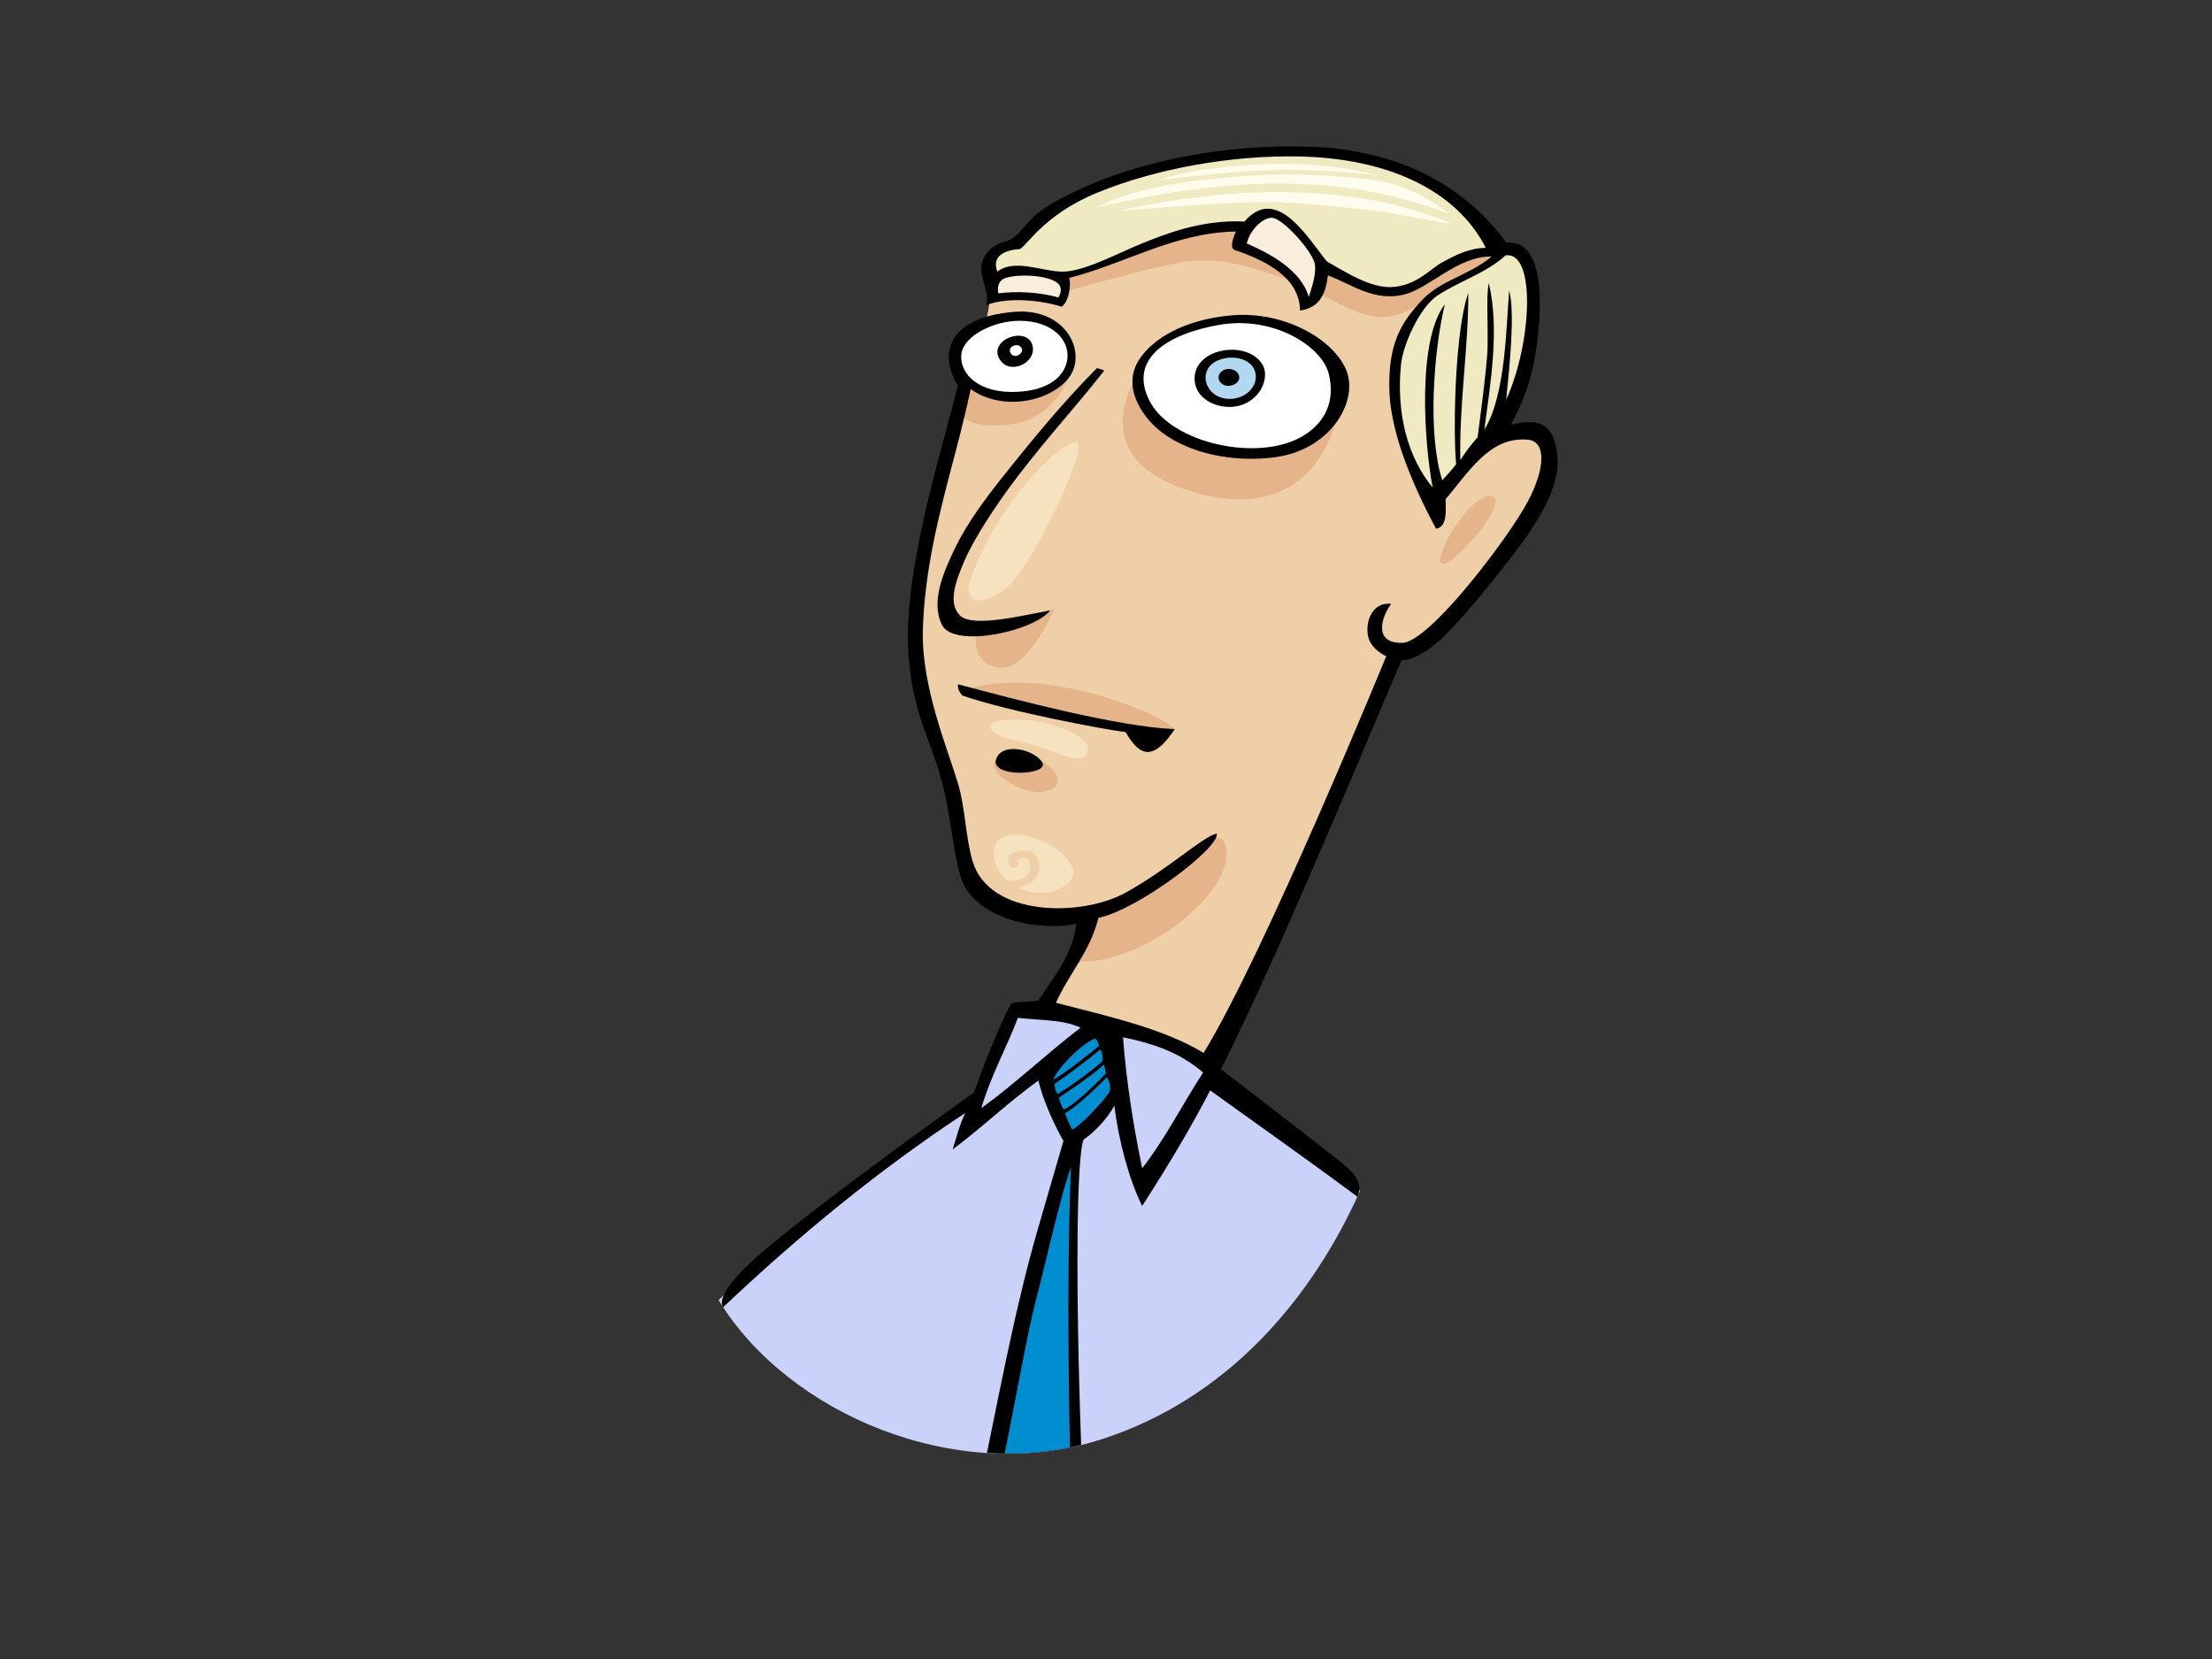 <?xml version="1.0" encoding="utf-8"?>
<!-- Generator: Adobe Illustrator 17.0.0, SVG Export Plug-In . SVG Version: 6.00 Build 0)  -->
<!DOCTYPE svg PUBLIC "-//W3C//DTD SVG 1.1//EN" "http://www.w3.org/Graphics/SVG/1.1/DTD/svg11.dtd">
<svg version="1.1" id="Layer_1" xmlns="http://www.w3.org/2000/svg" xmlns:xlink="http://www.w3.org/1999/xlink" x="0px" y="0px"
	 width="800px" height="600px" viewBox="0 0 800 600" enable-background="new 0 0 800 600" xml:space="preserve">
<rect x="0" y="0" width="800" height="600" fill="#333333" stroke="none"/>
<g>
	<path fill-rule="evenodd" clip-rule="evenodd" fill="#EFCFA7" d="M377.185,366.175c0,0,7.224-11.105,10.454-16.665
		c3.238-5.547,6.225-18.577,6.225-18.577s-31.62,3.628-41.828-13.456c-10.213-17.084-4.239-23.277-10.213-42.5
		c-5.969-19.218-12.948-41.436-9.957-58.091c2.984-16.66,18.171-80.521,18.171-80.521s-8.458-4.917-2.982-12.175
		c5.471-7.26,8.709-5.984,8.709-5.984s2.743-6.615,1.991-13.234c-0.739-6.622,0.996-13.244,5.235-15.593
		c4.232-2.349,16.929-13.03,22.656-16.874c5.732-3.842,39.102-16.87,76.7-16.87c37.596,0,49.554,5.769,64.247,16.658
		c14.688,10.893,14.19,16.66,14.19,16.66s8.212,1.711,9.71,9.826c1.491,8.111,2.494,25.411-1.499,37.157
		c-3.98,11.751-9.461,23.926-9.461,23.926s27.696-12.909,19.672,13.239c-6.223,20.29-35.861,48.482-43.08,54.675
		c-3.608,3.093-4.695,5.314-6.972,6.41c-2.275,1.094-5.727,1.064-5.727,1.064s-13.447,33.32-18.923,46.56
		c-5.479,13.239-47.062,103.586-47.062,103.586s-15.687-7.901-31.368-14.097C390.381,365.103,377.185,366.175,377.185,366.175z"/>
	<path fill-rule="evenodd" clip-rule="evenodd" fill="#E5B48A" d="M393.865,330.932c0,0,11.862-3.147,18.77-7.344
		c6.908-4.197,21.293-16.046,25.611-19.992c4.313-3.948,10.351,6.661-2.021,20.978c-12.367,14.311-29.929,21.222-37.404,22.459
		c-7.487,1.232-10.072,0.493-10.072,0.493s1.732-4.195,3.744-8.148C394.504,335.433,393.865,330.932,393.865,330.932z"/>
	<path fill-rule="evenodd" clip-rule="evenodd" fill="#E5B48A" d="M348.173,250.782c2.74,0.636,26.76,6.169,37.409,8.394
		c10.649,2.218,29.909,5.671,32.805,5.673c1.156,0.002,5.281,0.303,6.048-0.744c1.432-1.971-19.866-12.586-42.308-16.044
		C359.69,244.611,345.016,250.035,348.173,250.782z"/>
	<path fill-rule="evenodd" clip-rule="evenodd" fill="#CAD2FA" d="M397.663,520.769c46.123-14.56,76.846-51.065,94.265-90.201
		c-19.499-14.06-48.44-34.055-48.44-34.055s-21.392-16.901-28.716-20.773c-7.317-3.857-24.209-5.789-24.209-5.789l-36.038,26.082
		c0,0-48.992,33.323-74.892,55.538c-5.962,5.111-12.756,11.615-19.726,18.649C284.981,511.334,345.78,537.148,397.663,520.769z"/>
	<path fill-rule="evenodd" clip-rule="evenodd" fill="#E5B48A" d="M352.999,228.256c0,0-2.4,11.736,8.209,13.205
		c10.607,1.469,20.189-21.416,20.189-21.416s-7.532,4.402-14.713,5.865C359.505,227.379,352.999,228.256,352.999,228.256z"/>
	<path fill-rule="evenodd" clip-rule="evenodd" fill="#E5B48A" d="M412.186,134.351c0,0-3.763,18.198,19.157,26.412
		c22.92,8.219,38.663,0.882,42.774-1.755c4.111-2.642,9.577-9.099,9.577-9.099s-6.497,40.494-50.633,28.46
		C388.924,166.34,412.186,134.351,412.186,134.351z"/>
	<path fill-rule="evenodd" clip-rule="evenodd" fill="#E5B48A" d="M349.576,138.169c0,0,4.106,3.815,14.028,5.866
		c9.981,2.07,23.265-8.796,23.265-8.796s-4.789,17.015-23.265,18.486c-17.488,1.387-16.073-5.871-16.073-5.871L349.576,138.169z"/>
	<path fill-rule="evenodd" clip-rule="evenodd" fill="#E5B48A" d="M375.574,274.621c3.689,1.676,7.524,5.282,6.841,8.508
		c-0.68,3.229-7.522,4.7-14.366,1.471c-6.844-3.229-10.56-7.645-7.852-9.841C362.918,272.57,369.755,271.974,375.574,274.621z"/>
	<path fill-rule="evenodd" clip-rule="evenodd" fill="#E5B48A" d="M526.111,190.695c3.67-5.624,9.587-12.325,13.69-11.152
		c4.108,1.176-3.766,13.205-12.66,21.131C518.249,208.592,519.617,200.676,526.111,190.695z"/>
	<path fill-rule="evenodd" clip-rule="evenodd" fill="#E5B48A" d="M385.836,105.307l-1.025-5.575c0,0,7.532-1.471,15.396-4.407
		c7.869-2.933,22.24-10.563,31.137-11.738c8.892-1.176,17.779-1.176,18.817-1.176c1.028,0,26.686,10.563,33.87,14.967
		c7.189,4.401,11.295,7.628,18.136,7.928c6.841,0.283,7.872-0.301,12.322-2.945c4.443-2.63,11.283-9.676,18.129-10.555
		c6.837-0.887,11.933,0.54,11.933,0.54s-7.485,5.617-13.646,7.965c-6.166,2.351-8.547,2.05-13.003,6.164
		c-4.446,4.108-12.653,9.392-21.545,7.926c-8.902-1.469-18.834-9.094-31.489-13.501c-12.653-4.402-24.968-9.094-41.729-5.282
		C406.365,99.434,385.836,105.307,385.836,105.307z"/>
	<path fill-rule="evenodd" clip-rule="evenodd" fill="#008ED0" d="M387.413,412.36c0,0-4.202-9.424-6.307-15.637
		c-2.102-6.21-2.102-10.824-2.102-10.824l18.937-14.634c0,0,2.57,4.811,4.443,12.631c1.863,7.815,1.161,11.625-0.707,15.031
		C399.812,402.332,389.286,412.158,387.413,412.36z"/>
	<path fill-rule="evenodd" clip-rule="evenodd" d="M365.73,362.887c-6.021,10.979-13.456,32.191-13.456,32.191
		s-53.719,38.175-76.688,57.849c-15.898,13.624-15.036,18.437-14.082,19.886c27.258-25.821,56.666-49.97,87.591-70.275
		c-2.25,4.685-3.192,9.01-4.557,13.165c10.785-8.01,19.499-16.554,31.004-24.914c2.593,10.76,9.067,21.85,9.067,21.85
		s-6.575,22.649-9.067,31.21c-7.748,26.651-12.985,54.286-18.602,81.625c11.391,0.722,22.898-0.131,34.072-2.866
		c-2.097-57.901-1.659-105.025,0.922-110.496c4.163-2.866,8.48-7.485,11.1-12.249c1.454,12.456,5.397,27.043,10.053,36.287
		c9.035-14.05,17.124-27.393,24.596-41.801c12.426,8.995,32.199,22.878,53.253,38.456c0.909-1.977,1.989-5.959-4.67-11.428
		c-6.654-5.466-28.327-22.079-44.696-34.71c21.165-41.221,62.073-141.14,65.383-147.885c4.532,0.145,11.048-4.362,15.694-9.035
		c6.689-6.721,13.742-15.258,21.16-24.727c7.408-9.464,20.502-25.835,19.494-39.464c-0.949-12.838-7.135-14.449-16.88-11.891
		c6.203-11.581,9.094-21.409,10.218-37.091c1.035-14.343-0.537-29.85-11.913-28.815c-7.66-10.928-20.998-22.669-39.097-28.978
		c-8.562-2.982-18.748-4.936-26.444-5.442c-29.616-1.927-61.336,3.312-84.969,13.456c-7.741,3.332-16.081,7.541-20.268,11.492
		c-4.187,3.951-6.225,8.076-10.183,8.986c-5.284,1.225-8.256,5.156-8.845,8.697c-0.636,3.771,3.09,10.243,1.777,14.425
		c7.029-2.977,19.494-1.999,27.304,0.545c2.677-1.986,3.446-8.18,2.649-10.43c20.101-5.062,38.168-16.431,60.28-16.781
		c-0.897,2.316-2.233,5.811-0.532,6.629c11.442,3.891,23.548,9.915,23.795,21.944c7.455-1.03,9.348-6.652,10.05-12.702
		c8.515,3.081,16.746,9.806,28.029,6.807c8.641-2.294,19.376-13.991,31.201-13.607c-8.433,6.903-18.119,8.456-24.854,15.421
		c-8.806,9.106-12.345,17.113-12.16,32.043c0.19,14.945,7.431,33.283,16.916,50.959c4.303-0.7,3.448-7.174,3.448-10.723
		c8.138-9.348,15.829-22.831,29.766-21.471c6.617,0.643,6.4,10.141,0,22.291c-6.864,13.037-35.624,50.946-45.372,51.18
		c-10.829,0.249-7.502-9.558-4.057-14.137c-6.866-0.663-9.306,6.213-8.443,11.386c0.863,5.176,6.639,7.573,6.639,7.573
		s-43.967,107.502-66.056,143.486c-14.546-8.843-34.336-13.195-53.408-18.141c4.978-10.997,12.202-18.201,15.386-30.733
		c13.996-2.778,43.989-25.377,42.781-30.501c-5.488,1.42-16.658,12.3-32.78,21.313c-16.135,9.025-49.635,8.872-55.545-11.334
		c-2.644-9.124-2.538-18.913-5.276-28.118c-3.569-11.987-13.17-34.806-12.7-54.887c0.766-31.925,11.475-59.511,17.301-87.697
		c13.454,9.612,34.316,2.807,37.419-7.842c2.755-9.436-5.464-21.288-21.321-20.1c-13.759,1.028-23.302,5.944-24.012,15.694
		c-0.197,2.691,1.008,7.734,3.329,10.933c-5.252,21.057-19.085,64.673-18.07,93.673c0.951,27.102,9.905,35.334,14.025,57.534
		c1.994,10.765,3.159,21.688,5.471,27.819c4.793,12.742,25.182,18.836,41.369,15.692c-1.558,11.529-7.768,18.612-13.794,27.817
		C371.633,362.412,368.222,362.111,365.73,362.887z M401.377,394.527c-0.626,2.137-11.694,13.846-13.676,13.949
		c-0.944-1.752-1.784-3.924-2.528-5.863c5.39-2.93,15.167-13.062,15.167-13.062S402.003,392.395,401.377,394.527z M399.982,388.222
		c0,0-10.785,11.364-15.253,12.998c-0.813-0.84-1.797-4.229-1.797-4.229s13.276-8.697,16.241-12.007
		C399.622,385.916,399.982,388.222,399.982,388.222z M398.545,383.991c-4.845,4.153-12.283,9.575-16.061,11.618
		c-0.535-0.616-1.166-2.469-1.077-3.618c4.663-3.073,11.307-8.157,16.601-12.465C398.545,380.523,399.206,382.931,398.545,383.991z
		 M395.94,375.597c0.897,0.385,1.439,1.698,1.439,2.773c-5.392,4.298-10.469,8.507-16.512,12.231
		C382.405,386.49,390.617,377.884,395.94,375.597z"/>
	<path fill-rule="evenodd" clip-rule="evenodd" fill="#EFEAC2" d="M470.006,56.591c31.124,0.648,56.477,11.719,67.355,33.042
		c-6.324,0.076-11.606,3.011-15.746,5.227c-4.138,2.216-8.626,7.837-17.071,8.875c-8.446,1.035-18.279-5.622-24.66-9.176
		c-6.731-8.207-18.09-28.014-29.781-14.452c-15.674-0.715-28.682,4.549-37.13,7.948c-8.451,3.401-21.091,10.341-28.973,10.191
		c-7.322-0.141-17.217-4.784-23.272,0c-2.004-4.954,1.543-7.675,7.931-8.165c2.164-0.165,8.113-12.152,28.098-20.364
		C418,60.99,445.208,56.071,470.006,56.591z"/>
	<path fill-rule="evenodd" clip-rule="evenodd" fill="#F9EEDC" d="M460.737,78.882c4.394,1.338,14.321,12.576,14.836,16.865
		c0.515,4.291-1.718,9.747-2.245,11.687c-2.753-9.769-14.006-15.706-22.415-19.378C452.055,82.882,457.489,77.897,460.737,78.882z"
		/>
	<path fill-rule="evenodd" clip-rule="evenodd" fill="#EFEAC2" d="M544.725,144.556c1.21-11.978,3.27-31.208,1.097-39.508
		c-1.097,12.288-1.126,37.741-8.993,50.352c2.088-15.923,5.656-36.578,1.585-53.073c-0.934,4.956-0.234,13.237-0.414,23.445
		c-0.118,6.817-3.62,32.393-3.62,32.393s-3.625,3.988-6.211,8.281c-0.582-18.955,3.029-41.88,2.844-60.486
		c-4.567,12.862-5.609,46.877-4.399,61.968c-0.86,1.185-2.93,3.549-4.998,5.767c-5.348-16.414-3.182-46.606,0.937-63.656
		c-10.077,13.074-7.492,50.197-4.387,66.32c-8.919-10.753-13.276-26.474-11.48-44.551c0.707-7.155,6.841-20.788,13.222-24.943
		c8.429-5.488,17.409-8.007,24.643-14.518C555.756,90.862,553.861,124.737,544.725,144.556z"/>
	<path fill-rule="evenodd" clip-rule="evenodd" fill="#F9EEDC" d="M363.823,100.481c4.774-1.439,14.023-1.008,18.104,1.481
		c2.156,1.314,2.112,3.544,0.865,5.619c-6.469-1.848-14.903-2.408-21.727-1.484C360.592,104.023,361.05,101.319,363.823,100.481z"/>
	<path fill-rule="evenodd" clip-rule="evenodd" d="M486.984,134.112c4.313,11.093-5.654,27.856-24.352,31.006
		c-17.399,2.93-39.146-1.922-48.568-14.984c-5.254-7.278-5.878-14.191-2.036-20.138c4.902-7.591,16.357-14.361,32.923-15.913
		C464.71,112.237,482.666,123.019,486.984,134.112z"/>
	<path fill-rule="evenodd" clip-rule="evenodd" fill="#FFFFFF" d="M368.648,116.015c11.556,0,17.929,6.506,17.412,13.313
		c-0.525,6.918-7.408,12.571-20.517,12.423c-13.109-0.148-18.969-7.845-17.764-14.2
		C348.987,121.191,359.683,116.015,368.648,116.015z"/>
	<path fill-rule="evenodd" clip-rule="evenodd" fill="#FFFFFF" d="M441.009,117.479c19.391-3.398,36.987,7.699,39.506,17.555
		c2.516,9.863-1.102,17.722-9.264,22.629c-16.061,9.671-47.498,2.639-55.392-12.458
		C407.952,130.105,421.606,120.863,441.009,117.479z"/>
	<path fill-rule="evenodd" clip-rule="evenodd" d="M361.59,130.033c-4.52-7.273,10.06-12.419,11.844-4.976
		C374.913,131.231,365.196,135.832,361.59,130.033z"/>
	<path fill-rule="evenodd" clip-rule="evenodd" fill="#FFFFFF" d="M369.375,125.743c1.306,1.996-2.543,4.362-3.889,1.986
		C364.151,125.353,368.067,123.741,369.375,125.743z"/>
	<path fill-rule="evenodd" clip-rule="evenodd" d="M444.521,126.519c7.228-0.409,12.764,3.6,12.988,8.466
		c0.259,5.732-4.387,10.841-10.22,11.945c-6.494,1.227-14.331-2.189-15.167-8.766C431.244,131.28,437.445,126.911,444.521,126.519z"
		/>
	<path fill-rule="evenodd" clip-rule="evenodd" fill="#B2D8F1" d="M440.903,143.524c-6.107-2.472-7.322-11.5,1.205-13.752
		c5.496-1.452,11.97,0.749,12.074,6.361C454.285,141.912,447.116,146.035,440.903,143.524z"/>
	<path fill-rule="evenodd" clip-rule="evenodd" d="M396.69,133.17c1.097,0.15,2.307,0.589,2.639,0.912
		c-9.471,12.108-20.374,23.957-31.188,38.091c-7.936,10.353-15.879,22.676-19.157,30.222c-3.283,7.544-6.381,15.825-1.725,20.261
		c4.653,4.441,22.932-0.145,32.596-1.922c-6.043,7.692-34.836,13.754-39.144,5.328c-4.313-8.431,0.68-19.524,4.821-28.105
		c4.145-8.576,11.044-17.846,16.258-24.421C374.334,157.727,385.198,144.712,396.69,133.17z"/>
	<path fill-rule="evenodd" clip-rule="evenodd" d="M448.028,135.625c0.85,2.265-1.678,4.165-4.266,3.894
		c-2.595-0.269-4.126-3.085-2.174-4.981C443.545,132.641,447.185,133.36,448.028,135.625z"/>
	<path fill-rule="evenodd" clip-rule="evenodd" d="M424.856,263.698c-2.287,3.391-5.735,8.106-9.656,8.261
		c-3.603,0.148-6.541-4.493-8.093-7.169c-8.153-1.07-42.072-7.379-59.064-13.244c-0.855-1.084-1.745-2.134-1.587-4.076
		C367.48,253.098,404.569,262.885,424.856,263.698z"/>
	<path fill-rule="evenodd" clip-rule="evenodd" d="M376.932,275.735c2.755,4.727-18.632,5.587-16.734-0.976
		C362.098,268.189,374.179,271.001,376.932,275.735z"/>
	<path fill-rule="evenodd" clip-rule="evenodd" fill="#CAD2FA" d="M390.787,371.676c-12.549,9.646-23.871,20.475-35.868,29.096
		c3.406-11.736,9.01-21.599,13.222-32.662C376.545,369.063,384.685,368.74,390.787,371.676z"/>
	<path fill-rule="evenodd" clip-rule="evenodd" fill="#CAD2FA" d="M435.138,387.895c-7.352,11.238-13.851,24.145-22.052,34.646
		c-3.265-15.8-5.718-31.371-6.938-47.41C418.747,377.773,427.252,381.201,435.138,387.895z"/>
	<path fill-rule="evenodd" clip-rule="evenodd" fill="#008ED0" d="M386.977,523.492c-0.784-35.903-0.838-72.146,0.347-101.553
		c-4.283,12.655-8.096,30.629-12.857,49.009c-2.8,10.817-6.602,32.295-11.098,54.764
		C371.273,525.786,379.189,525.079,386.977,523.492z"/>
	<path fill-rule="evenodd" clip-rule="evenodd" fill="#F6E2BE" d="M350.603,210.943c2.029-8.411,9.927-22.296,15.401-29.633
		c5.474-7.337,15.396-19.078,22.575-21.426c7.189-2.346-12.998,39.619-21.555,49.596
		C358.48,219.458,348.553,219.458,350.603,210.943z"/>
	<path fill-rule="evenodd" clip-rule="evenodd" fill="#F6E2BE" d="M372.498,260.536c5.617,0.468,22.927,4.988,20.872,11.448
		c-2.05,6.454-14.708-2.351-25.658-4.106C356.765,266.113,351.288,258.779,372.498,260.536z"/>
	<path fill-rule="evenodd" clip-rule="evenodd" fill="#F6E2BE" d="M373.181,302.79c-16.081-4.69-16.081,8.806-9.912,14.676
		c0.429,0.409,0.877,0.793,1.336,1.163c3.475-0.086,7.164-0.931,7.807-3.884c0.338-1.545,0.163-4.522-2.435-4.468
		c-1.005,0.025-2.548,0.412-1.831,1.469c1.094,1.619-1.821,3.076-2.923,1.461c-3.79-5.609,8.697-8.389,10.388-1.927
		c1.481,5.659-2.403,8.567-7.448,9.654c5.577,2.832,12.216,2.896,17.678-1.121C393.032,314.531,382.403,305.481,373.181,302.79z"/>
	<path fill-rule="evenodd" clip-rule="evenodd" fill="#FFFCEE" d="M498.166,63.413c-11.81-3.221-28.337-4.924-45.012-3.85
		c-16.677,1.077-26.898,2.923-33.892,5.538C446.335,62.028,465.346,59.563,498.166,63.413z"/>
	<path fill-rule="evenodd" clip-rule="evenodd" fill="#FFFCEE" d="M504.258,66.639c-6.814-2.001-19.721-2.92-31.016-3.386
		c-11.3-0.463-23.339,0.136-37.483,1.696c-12.436,1.365-28.315,4.271-39.008,10.053c32.923-7.736,68.188-12.071,101.769-5.138
		c8.781,1.811,17.229,4.298,25.283,7.413C520.672,74.224,511.07,68.64,504.258,66.639z"/>
	<path fill-rule="evenodd" clip-rule="evenodd" fill="#FFFCEE" d="M525.241,80.962c-9.508-3.933-19.583-6.935-30.106-8.779
		c-30.104-5.272-60.624-2.381-90.122,3.938c12.387-0.631,34.816-3.103,55.074-3.103c7.004,0,34.377,2.59,41.657,3.793
		C508.329,77.897,518.067,80.011,525.241,80.962z"/>
</g>
</svg>
